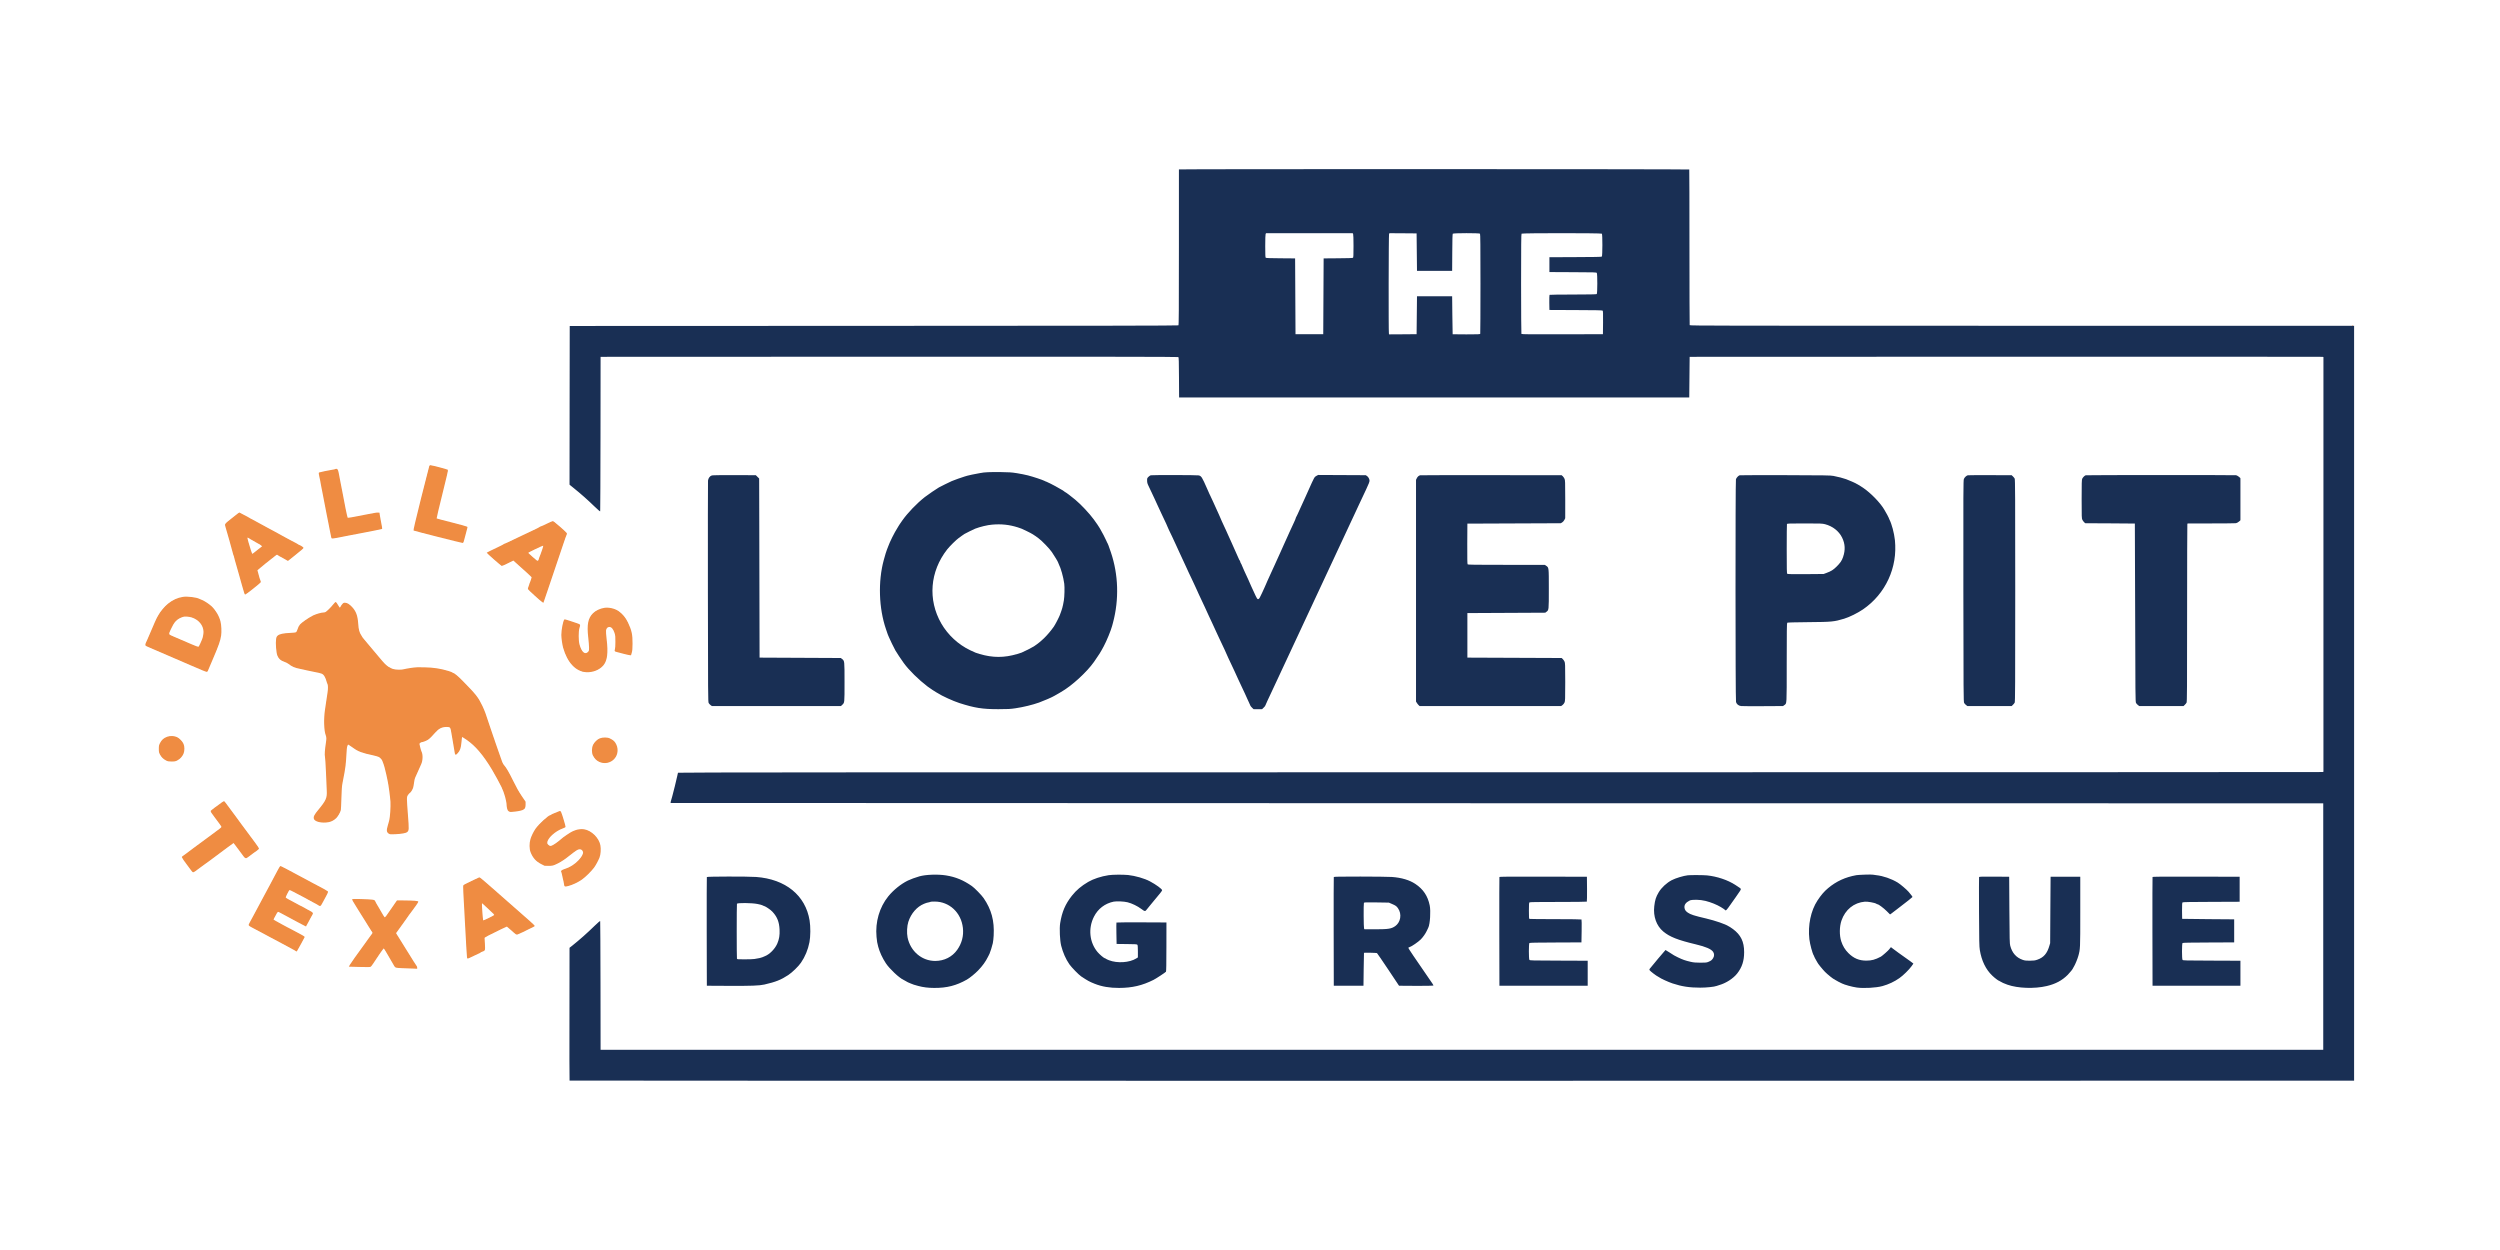 <?xml version="1.0" standalone="no"?>
<!DOCTYPE svg PUBLIC "-//W3C//DTD SVG 1.1//EN"
 "http://www.w3.org/Graphics/SVG/1.1/DTD/svg11.dtd">
<!-- Created with svg_stack (http://github.com/astraw/svg_stack) -->
<svg xmlns:sodipodi="http://sodipodi.sourceforge.net/DTD/sodipodi-0.dtd" xmlns="http://www.w3.org/2000/svg" version="1.1" width="3200.0" height="1600.0">
  <rect width="100%" height="100%" fill="#808080" stroke="none"/>
  <defs/>
  <g id="id0:id0" transform="matrix(1.25,0,0,1.25,0.0,0.0)"><g transform="translate(0,1280) scale(0.04,-0.04)" fill="#192f54" stroke="none">
<path d="M30173 27682 c-10 -7 -13 -422 -15 -2003 l-3 -1994 -7795 -5 -7795 -5 -3 -2042 c-2 -1763 0 -2043 12 -2055 8 -7 41 -34 73 -60 135 -111 270 -222 298 -248 17 -15 64 -59 105 -96 41 -38 130 -122 197 -188 83 -82 126 -117 133 -110 7 7 11 667 12 1989 l3 1980 7380 0 7380 0 5 -520 5 -520 6550 0 6550 0 5 520 5 520 8090 0 8090 0 5 -5290 c3 -2909 4 -5293 2 -5297 -2 -5 -9473 -8 -21046 -8 l-21044 0 -19 -17 c-12 -11 -24 -43 -32 -83 -20 -109 -50 -234 -121 -505 -10 -38 -26 -93 -35 -122 -9 -28 -15 -62 -13 -75 l3 -23 21150 -5 21150 -5 0 -3135 0 -3135 -22030 0 -22030 0 -3 1650 c-1 1080 -6 1653 -12 1659 -7 7 -54 -33 -143 -119 -176 -173 -285 -271 -447 -405 -74 -61 -156 -129 -182 -151 l-48 -40 0 -1708 0 -1709 23 -6 c12 -3 10298 -6 22858 -6 20815 0 22837 1 22843 16 8 20 8 19302 0 19331 l-6 23 -8502 2 -8501 3 -3 1996 -2 1997 -23 6 c-34 9 -13060 7 -13074 -2z m4455 -1976 l-3 -291 -380 -5 c-209 -3 -381 -7 -382 -8 -2 -1 -4 -437 -5 -969 l-3 -968 -335 0 -335 0 -3 960 c-1 649 -5 962 -13 970 -6 6 -143 12 -382 15 l-372 5 0 295 0 295 1095 5 c628 3 1100 1 1108 -4 9 -7 12 -74 10 -300z m1622 -181 l5 -480 470 0 470 0 5 480 5 480 335 0 335 0 0 -1270 0 -1270 -335 0 -335 0 -5 485 -5 485 -470 0 -470 0 -5 -485 -5 -485 -330 -5 c-181 -3 -333 -4 -337 -2 -10 4 -11 2536 -1 2545 4 4 155 6 337 5 l331 -3 5 -480z m4745 200 l0 -280 -675 -5 -675 -5 0 -210 0 -210 604 -2 c333 -2 608 -6 613 -11 5 -5 7 -123 6 -263 l-3 -254 -610 -5 -610 -5 0 -215 0 -215 685 -5 685 -5 0 -285 0 -285 -1025 0 -1025 0 -3 1260 c-1 693 0 1266 3 1273 3 10 212 12 1017 10 l1013 -3 0 -280z"/>
<path d="M25270 19930 c-101 -9 -269 -35 -357 -56 -165 -37 -199 -46 -218 -53 -11 -5 -56 -20 -100 -34 -135 -44 -217 -75 -228 -86 -6 -6 -16 -11 -23 -11 -24 0 -311 -146 -376 -191 -14 -11 -29 -19 -32 -19 -3 0 -26 -15 -51 -32 -26 -18 -54 -38 -63 -43 -57 -34 -204 -153 -310 -249 -195 -177 -387 -402 -525 -616 -28 -43 -147 -250 -147 -255 0 -2 -20 -46 -44 -97 -58 -123 -71 -155 -86 -203 -7 -22 -16 -44 -20 -50 -16 -23 -90 -284 -119 -425 -90 -430 -84 -938 17 -1355 27 -111 61 -236 71 -260 22 -53 51 -131 51 -139 0 -19 161 -350 209 -431 20 -33 42 -71 49 -85 7 -14 51 -79 99 -145 253 -353 607 -674 968 -877 294 -165 683 -306 965 -348 30 -5 105 -17 165 -26 138 -22 609 -25 755 -6 497 66 947 229 1319 477 57 39 111 75 120 80 169 109 577 517 686 686 6 9 41 63 80 120 82 123 118 187 189 334 70 146 153 356 176 445 5 19 22 89 39 155 115 445 118 984 10 1440 -27 117 -87 317 -109 370 -5 11 -24 58 -41 105 -18 47 -38 92 -45 100 -6 8 -15 26 -19 40 -8 25 -80 164 -116 224 -10 17 -26 45 -35 61 -100 180 -352 486 -539 657 -143 131 -332 277 -439 340 -31 18 -73 43 -94 55 -41 24 -304 155 -367 183 -235 103 -588 189 -904 220 -116 11 -433 11 -561 0z m451 -1381 c145 -14 328 -57 424 -98 311 -134 527 -290 706 -511 95 -117 191 -274 239 -390 17 -41 37 -88 44 -105 7 -16 19 -52 26 -80 6 -27 16 -59 20 -70 17 -39 42 -199 49 -309 16 -239 -22 -504 -102 -701 -34 -84 -141 -288 -176 -336 -22 -30 -55 -74 -73 -99 -73 -100 -204 -224 -363 -346 -33 -25 -95 -64 -102 -64 -4 0 -14 -6 -22 -13 -9 -7 -63 -35 -121 -61 -58 -26 -112 -51 -120 -55 -21 -11 -182 -57 -263 -76 -174 -40 -499 -40 -661 1 -90 23 -239 66 -256 75 -8 4 -62 29 -120 56 -173 79 -356 210 -490 349 -74 76 -230 279 -230 298 0 3 -14 28 -31 55 -16 28 -46 87 -65 133 -19 46 -39 90 -43 98 -12 23 -57 184 -77 280 -29 131 -26 456 4 605 59 295 169 523 369 773 68 85 212 222 273 260 14 9 39 28 56 42 46 38 117 78 241 137 279 133 563 183 864 152z"/>
<path d="M18232 19850 c-54 -13 -109 -74 -122 -134 -7 -35 -9 -929 -8 -2866 3 -2366 5 -2819 17 -2840 20 -37 52 -70 86 -88 27 -16 163 -17 1625 -20 877 -2 1618 0 1647 3 63 8 113 43 142 101 l21 41 0 490 0 490 -21 47 c-13 31 -34 56 -61 74 l-42 27 -1025 5 -1026 5 -5 2280 c-4 1708 -8 2285 -17 2300 -21 37 -68 73 -108 84 -47 13 -1050 14 -1103 1z"/>
<path d="M29462 19850 c-46 -11 -100 -66 -113 -114 -13 -50 0 -107 46 -196 19 -36 37 -77 41 -92 3 -15 12 -32 20 -39 8 -6 14 -16 14 -21 0 -6 15 -43 34 -82 18 -39 57 -123 86 -186 28 -63 56 -122 61 -130 5 -8 12 -22 15 -30 41 -97 60 -138 71 -151 7 -8 13 -22 13 -30 0 -8 6 -23 14 -34 7 -11 26 -48 40 -83 15 -34 49 -111 77 -170 73 -155 97 -206 189 -407 45 -99 90 -195 101 -213 10 -18 19 -38 19 -43 0 -6 25 -61 56 -122 31 -62 62 -128 69 -147 7 -19 38 -89 70 -155 31 -66 66 -140 77 -165 10 -25 24 -52 29 -60 5 -8 12 -22 15 -30 3 -8 16 -37 29 -65 13 -27 48 -104 78 -170 87 -191 135 -294 176 -380 21 -44 60 -129 87 -190 26 -60 53 -117 60 -125 6 -8 15 -26 19 -38 4 -13 33 -79 66 -147 32 -68 59 -126 59 -129 0 -2 27 -62 61 -133 33 -70 70 -148 81 -173 11 -25 24 -52 29 -60 5 -8 12 -22 15 -30 3 -8 16 -37 29 -65 13 -27 51 -111 85 -185 34 -74 67 -144 74 -155 7 -11 17 -35 20 -52 4 -17 14 -37 22 -44 8 -6 14 -16 14 -21 0 -6 15 -43 34 -82 87 -184 136 -293 136 -303 0 -6 6 -16 14 -22 8 -7 17 -22 20 -35 3 -13 37 -89 76 -170 38 -81 70 -149 70 -151 0 -4 83 -182 131 -281 49 -99 90 -124 208 -124 92 0 135 14 169 56 16 19 70 125 122 237 51 111 118 254 148 317 30 63 97 207 149 320 52 113 115 248 140 300 25 52 88 187 140 300 52 113 115 248 140 300 25 52 88 187 140 300 52 113 115 248 140 300 25 52 88 187 140 300 52 113 115 248 140 300 25 52 88 187 140 300 52 113 115 248 140 300 25 52 88 187 140 300 52 113 115 248 140 300 25 52 88 187 140 300 52 113 115 248 140 300 25 52 88 187 140 300 52 113 115 248 140 300 110 230 174 375 185 415 10 37 9 49 -7 85 -28 62 -74 97 -137 105 -29 3 -312 5 -629 3 l-575 -3 -43 -28 c-23 -15 -46 -38 -51 -50 -6 -12 -14 -29 -19 -37 -12 -19 -131 -280 -131 -287 0 -3 -18 -42 -39 -86 -21 -45 -65 -140 -96 -212 -57 -128 -86 -193 -150 -330 -18 -38 -56 -124 -85 -190 -29 -66 -72 -160 -95 -210 -23 -49 -56 -124 -74 -165 -18 -41 -47 -106 -66 -145 -18 -38 -59 -128 -90 -200 -32 -71 -80 -176 -106 -231 -27 -56 -49 -108 -49 -116 0 -8 -4 -18 -9 -23 -5 -6 -28 -52 -50 -102 -37 -85 -62 -139 -126 -278 -13 -27 -64 -142 -115 -255 -50 -113 -97 -211 -105 -219 -21 -21 -35 -5 -82 98 -24 53 -55 119 -68 146 -12 28 -37 84 -55 125 -31 71 -60 134 -125 275 -15 33 -45 101 -67 150 -22 50 -43 95 -48 100 -4 6 -11 24 -14 42 -4 17 -14 37 -22 44 -8 6 -14 16 -14 21 0 5 -13 37 -28 71 -16 34 -55 121 -87 192 -31 72 -72 162 -90 200 -18 39 -48 104 -65 145 -29 66 -55 123 -145 315 -12 28 -35 79 -49 115 -15 36 -31 72 -37 80 -5 8 -12 22 -15 30 -8 19 -47 106 -135 301 -21 48 -39 91 -39 97 0 5 -6 15 -14 21 -8 7 -17 27 -20 45 -4 19 -13 39 -21 46 -8 7 -15 17 -15 22 0 5 -8 28 -19 51 -10 23 -34 78 -54 122 -107 242 -139 288 -213 306 -48 11 -1176 10 -1222 -1z"/>
<path d="M36347 19846 c-50 -18 -76 -42 -98 -91 l-19 -40 0 -2834 0 -2833 25 -47 c14 -25 42 -57 62 -71 l37 -25 1800 0 c1682 0 1803 1 1832 17 43 23 81 71 94 116 14 51 14 954 -1 1005 -11 39 -57 99 -93 120 -16 9 -305 13 -1211 17 l-1190 5 0 550 0 550 990 5 c545 3 991 6 992 8 1 1 18 16 38 33 66 58 65 48 65 596 0 435 -2 498 -16 526 -19 38 -51 74 -79 90 -15 9 -285 13 -1005 17 l-985 5 0 505 0 505 1185 5 c1095 5 1187 6 1216 22 43 23 81 71 94 116 14 51 14 954 -1 1006 -15 54 -74 115 -124 126 -24 6 -760 9 -1805 9 -1463 0 -1772 -2 -1803 -13z"/>
<path d="M44535 19850 c-47 -14 -101 -74 -114 -124 -8 -33 -11 -814 -11 -2849 0 -3095 -5 -2855 62 -2924 50 -52 80 -54 649 -51 l514 3 37 23 c21 13 48 38 60 55 l23 32 5 1015 5 1015 515 6 c611 7 689 15 945 98 112 37 143 50 271 117 218 113 388 244 552 425 89 99 139 167 215 294 50 82 147 276 147 293 0 3 9 29 19 57 35 93 51 149 77 280 24 116 27 153 27 345 1 127 -4 239 -11 275 -33 169 -43 209 -66 281 -45 143 -59 179 -73 195 -7 8 -13 21 -13 28 0 38 -146 275 -247 401 -118 147 -357 359 -479 426 -16 9 -47 27 -69 40 -58 35 -213 109 -260 124 -22 7 -44 16 -50 20 -5 4 -23 10 -40 14 -16 4 -59 15 -95 25 -81 24 -145 38 -235 52 -88 14 -2315 22 -2360 9z m2190 -1289 c319 -83 518 -366 474 -677 -6 -43 -17 -97 -26 -119 -8 -22 -17 -50 -20 -62 -3 -12 -11 -28 -19 -34 -8 -6 -14 -16 -14 -21 0 -15 -75 -110 -116 -149 -80 -73 -151 -116 -250 -150 l-69 -24 -460 0 -460 0 -3 615 c-1 338 0 621 3 628 3 9 102 12 447 12 396 0 450 -2 513 -19z"/>
<path d="M50376 19850 c-48 -15 -94 -53 -113 -95 l-18 -39 0 -2836 0 -2836 18 -40 c12 -26 34 -50 65 -69 l47 -30 557 0 557 0 28 21 c15 11 43 40 61 63 l32 43 0 2844 c0 2433 -2 2849 -14 2872 -22 42 -79 91 -117 102 -42 12 -1062 12 -1103 0z"/>
<path d="M53396 19850 c-41 -13 -104 -78 -116 -120 -6 -21 -10 -231 -10 -513 0 -409 2 -483 16 -515 16 -39 56 -86 89 -105 14 -9 195 -13 640 -17 l620 -5 5 -2270 5 -2270 18 -36 c11 -19 40 -48 65 -65 l47 -29 557 0 557 0 27 21 c15 11 42 37 58 58 l31 38 5 2279 5 2280 592 -1 c389 0 608 3 640 10 58 13 109 59 123 110 6 21 10 235 10 528 0 535 0 531 -56 584 -16 14 -47 31 -69 37 -49 13 -3814 14 -3859 1z"/>
<path d="M23689 9614 c-170 -26 -390 -100 -504 -169 -22 -13 -50 -28 -62 -34 -23 -11 -109 -70 -158 -109 -106 -85 -267 -262 -330 -363 -34 -54 -110 -211 -132 -272 -73 -202 -104 -436 -84 -639 12 -123 27 -216 41 -253 4 -11 17 -54 30 -95 30 -96 122 -277 193 -377 113 -161 348 -361 520 -445 34 -17 70 -34 80 -39 54 -28 142 -58 267 -90 161 -41 457 -52 635 -24 336 53 611 190 846 419 172 169 288 356 362 586 55 170 62 222 61 465 0 207 -2 226 -28 330 -73 286 -201 513 -398 701 -119 114 -207 179 -318 235 -14 7 -32 18 -40 25 -8 6 -28 16 -45 22 -16 6 -66 24 -110 41 -183 70 -366 101 -590 100 -82 -1 -189 -7 -236 -15z m404 -730 c123 -28 252 -100 338 -191 213 -221 269 -603 130 -883 -99 -198 -243 -319 -444 -371 -97 -25 -257 -25 -352 0 -242 64 -418 241 -501 506 -16 49 -19 90 -18 225 0 151 2 171 26 235 81 222 211 371 389 443 127 52 299 66 432 36z"/>
<path d="M28390 9616 c-47 -7 -116 -20 -155 -30 -84 -20 -314 -104 -335 -122 -8 -7 -26 -18 -40 -24 -35 -15 -57 -29 -170 -107 -111 -76 -245 -215 -334 -348 -52 -76 -150 -271 -162 -320 -4 -16 -10 -35 -15 -40 -10 -13 -48 -187 -61 -280 -5 -38 -7 -146 -5 -240 7 -236 45 -407 132 -590 19 -41 35 -77 35 -79 0 -3 28 -47 62 -97 109 -162 296 -341 443 -425 279 -160 529 -225 860 -225 419 0 761 106 1100 339 44 30 92 67 108 80 l27 26 0 632 0 632 -22 6 c-35 9 -1271 7 -1286 -2 -9 -7 -12 -73 -10 -298 l3 -289 263 -2 c144 -1 267 -5 272 -8 6 -4 10 -70 10 -161 0 -138 -2 -155 -17 -161 -10 -3 -25 -11 -33 -18 -8 -6 -42 -21 -75 -32 -221 -76 -485 -59 -686 45 -107 55 -228 185 -289 311 -55 113 -75 209 -75 366 0 145 8 188 57 315 40 101 117 207 198 274 81 66 154 107 245 137 61 21 89 24 210 23 191 0 298 -28 457 -116 73 -41 178 -117 178 -128 0 -4 7 -11 15 -14 10 -4 26 6 44 27 37 41 165 196 264 317 42 52 97 119 122 148 70 83 69 83 -94 199 -191 135 -409 225 -656 269 -111 20 -476 26 -585 10z"/>
<path d="M47535 9615 c-44 -7 -99 -18 -122 -24 -24 -6 -60 -15 -80 -21 -106 -27 -345 -138 -403 -187 -15 -12 -31 -23 -35 -23 -4 0 -47 -34 -96 -76 -80 -67 -213 -212 -243 -262 -6 -11 -24 -39 -40 -62 -49 -74 -113 -211 -150 -323 -122 -365 -96 -794 71 -1145 20 -42 44 -88 53 -102 9 -14 34 -52 56 -85 35 -54 75 -103 153 -190 14 -16 44 -43 64 -60 103 -82 126 -99 181 -136 145 -99 391 -189 595 -220 115 -16 364 -14 486 6 358 58 628 207 857 472 95 111 122 149 113 164 -6 9 -102 83 -136 104 -27 17 -90 62 -169 120 -41 30 -100 72 -130 92 -30 20 -73 52 -96 70 -23 18 -47 33 -53 33 -7 0 -48 -38 -91 -83 -127 -134 -254 -210 -397 -238 -129 -25 -315 -8 -398 35 -16 9 -33 16 -37 16 -17 0 -107 69 -159 120 -86 85 -137 174 -181 313 -20 62 -23 94 -23 237 0 146 3 174 23 240 112 356 408 549 747 485 49 -9 108 -25 132 -36 23 -10 44 -19 47 -19 21 0 168 -115 230 -181 42 -43 78 -79 81 -79 5 0 174 128 330 250 59 47 142 111 184 143 42 32 77 61 79 65 4 13 -52 92 -113 159 -77 86 -264 236 -328 263 -12 6 -29 14 -37 20 -68 43 -266 110 -400 135 -125 23 -452 29 -565 10z"/>
<path d="M43220 9614 c-170 -21 -372 -93 -506 -179 -92 -59 -211 -174 -245 -235 -11 -19 -28 -48 -39 -65 -91 -138 -130 -424 -86 -618 20 -90 45 -150 94 -227 45 -72 72 -100 160 -171 152 -121 395 -214 802 -309 103 -24 115 -27 235 -66 163 -52 225 -106 225 -196 0 -63 -45 -122 -115 -151 -44 -18 -71 -21 -215 -21 -206 -1 -267 11 -526 108 -44 16 -217 117 -296 173 -76 53 -75 53 -195 -93 -153 -187 -232 -282 -270 -324 -24 -26 -43 -54 -43 -62 0 -22 32 -50 190 -165 14 -10 52 -33 85 -51 351 -190 638 -263 1035 -265 219 0 347 16 500 66 106 35 232 93 282 131 121 92 149 117 193 173 94 119 146 238 170 386 78 482 -137 790 -675 967 -98 32 -196 59 -325 90 -49 12 -128 31 -175 42 -160 38 -276 90 -313 140 -11 15 -21 47 -23 75 -6 68 18 109 86 147 l55 31 135 0 c106 0 156 -5 230 -23 168 -41 320 -106 450 -194 l85 -57 23 23 c13 12 42 50 65 83 122 176 283 401 305 425 l26 28 -24 25 c-52 56 -293 195 -415 241 -88 33 -194 65 -270 80 -44 9 -100 20 -125 25 -48 10 -491 20 -550 13z"/>
<path d="M18080 9561 c-16 -32 -14 -2782 3 -2805 12 -17 49 -17 667 -13 682 5 686 5 895 51 73 17 186 50 220 66 11 5 48 20 81 34 51 21 140 67 200 104 126 77 298 241 380 363 161 236 238 500 238 809 -2 437 -145 770 -447 1037 -45 40 -86 73 -91 73 -4 0 -22 12 -39 26 -43 36 -256 137 -367 174 -129 43 -318 78 -480 90 -74 5 -386 10 -692 10 l-557 0 -11 -19z m1309 -720 c54 -11 107 -24 117 -30 11 -5 44 -21 74 -34 74 -32 170 -106 220 -169 53 -67 103 -175 124 -265 21 -92 21 -261 0 -361 -14 -67 -25 -100 -58 -172 -46 -100 -170 -217 -284 -267 -32 -13 -64 -28 -72 -32 -9 -5 -56 -17 -105 -27 -72 -15 -134 -19 -305 -19 l-215 0 -3 685 c-1 377 0 691 3 698 8 21 382 16 504 -7z"/>
<path d="M34132 9572 c-10 -7 -12 -297 -10 -1418 l3 -1409 391 -3 c319 -2 393 0 403 11 7 10 12 139 13 423 l3 409 156 3 156 2 274 -411 c151 -227 280 -418 287 -426 11 -10 100 -13 458 -13 391 0 445 2 451 15 3 10 -21 55 -63 117 -193 282 -239 350 -358 524 -72 104 -149 217 -173 252 -24 35 -43 67 -43 71 0 7 120 84 188 120 33 18 212 200 212 216 0 6 9 20 20 30 11 10 20 22 20 27 0 5 16 43 36 85 54 114 78 238 78 413 -1 155 -14 239 -58 363 -69 194 -231 369 -436 472 -89 45 -271 97 -405 116 -96 14 -1583 24 -1603 11z m1478 -721 c91 -36 121 -54 150 -91 48 -61 62 -100 67 -184 6 -101 -18 -174 -78 -236 -91 -94 -187 -112 -549 -108 l-265 3 -3 310 c-1 170 0 316 3 323 4 12 59 13 313 10 288 -4 310 -6 362 -27z"/>
<path d="M38372 9572 c-10 -7 -12 -297 -10 -1418 l3 -1409 1147 -3 1148 -2 5 22 c3 13 4 167 3 343 l-3 320 -750 5 -750 5 0 205 0 205 670 5 670 5 3 313 c1 171 1 313 0 314 -2 1 -304 5 -673 8 l-670 5 0 195 0 195 730 2 c678 2 731 4 742 20 18 24 19 643 1 661 -9 9 -274 12 -1132 12 -617 0 -1127 -4 -1134 -8z"/>
<path d="M50652 9571 c-11 -6 -12 -175 -9 -897 4 -942 5 -976 53 -1144 66 -229 151 -378 295 -516 137 -131 281 -209 504 -273 150 -43 468 -63 667 -42 340 36 593 144 784 335 63 63 89 98 169 226 21 33 77 169 104 253 7 21 22 86 34 145 l21 107 3 899 c3 727 1 901 -9 908 -7 4 -185 8 -395 8 -295 0 -384 -3 -390 -12 -4 -7 -11 -395 -14 -863 -6 -936 -4 -904 -69 -1043 -34 -71 -109 -151 -172 -183 -107 -54 -286 -74 -403 -44 -192 50 -302 168 -346 375 -17 78 -19 149 -19 916 0 632 -3 833 -12 842 -14 14 -774 17 -796 3z"/>
<path d="M55092 9572 c-10 -7 -12 -297 -10 -1418 l3 -1409 1134 -3 c830 -1 1137 1 1147 9 11 9 14 76 14 340 0 181 -1 330 -2 331 -2 2 -338 5 -748 8 l-745 5 0 205 0 205 665 5 c366 3 666 6 668 8 1 1 2 139 2 306 0 233 -3 307 -12 313 -7 4 -308 10 -668 13 l-655 5 0 195 0 195 735 5 735 5 3 334 c2 261 -1 336 -10 343 -17 10 -2239 10 -2256 0z"/>
</g>
</g>
  <g id="id1:id1" transform="matrix(1.25,0,0,1.25,0.0,0.0)"><g transform="translate(0,1280) scale(0.04,-0.04)" fill="#ffffff" stroke="none">
<path d="M0 16000 l0 -16000 32000 0 32000 0 0 16000 0 16000 -32000 0 -32000 0 0 -16000z m43245 11661 c3 -5 5 -900 5 -1989 0 -1089 3 -1987 6 -1996 6 -15 731 -16 8508 -16 l8501 0 0 -9662 0 -9663 -22839 -3 c-12562 -1 -22842 1 -22845 5 -4 5 -5 771 -3 1704 l2 1696 68 53 c198 159 380 320 579 514 88 85 134 124 138 115 3 -8 6 -752 8 -1654 l2 -1640 22050 0 22050 0 0 3155 0 3155 -21145 2 c-11630 2 -21150 5 -21157 7 -12 5 -12 6 37 171 22 76 110 434 130 530 7 33 14 66 16 73 3 9 4220 12 21041 12 11571 0 21048 3 21061 6 l22 6 0 5309 0 5309 -22 5 c-13 3 -3663 4 -8113 3 l-8090 -3 -5 -520 -5 -520 -6530 0 -6530 0 -3 511 c-2 414 -5 514 -16 523 -9 8 -1977 10 -7402 9 l-7389 -3 -2 -1970 c-2 -1083 -5 -1976 -8 -1984 -3 -9 -55 35 -148 125 -162 158 -349 324 -520 461 l-117 95 2 2032 3 2031 7784 3 c5759 1 7788 5 7798 13 11 10 13 336 13 1998 0 1092 0 1989 0 1994 0 11 13058 9 13065 -2z m-32020 -7636 c208 -52 225 -58 225 -83 0 -15 -276 -1125 -295 -1188 -4 -13 -1 -27 8 -35 8 -8 182 -57 388 -108 206 -51 380 -98 387 -105 10 -10 10 -19 3 -37 -6 -13 -27 -91 -47 -174 -19 -82 -41 -156 -48 -163 -11 -11 -120 13 -622 138 -335 84 -613 156 -618 161 -8 7 385 1614 401 1642 3 4 12 5 21 3 10 -3 98 -26 197 -51z m-2574 -130 c9 -44 38 -190 64 -325 25 -135 57 -301 71 -370 13 -69 29 -147 34 -175 25 -135 53 -262 61 -282 9 -25 22 -27 84 -14 88 19 255 52 339 66 49 9 93 18 97 21 5 3 48 12 96 20 49 9 110 20 137 24 27 5 52 7 56 5 4 -2 13 -39 20 -82 7 -43 18 -103 25 -133 8 -30 17 -81 20 -112 l7 -58 -26 -10 c-14 -5 -83 -21 -153 -35 -71 -13 -173 -34 -228 -45 -55 -11 -149 -29 -210 -40 -60 -12 -139 -27 -175 -35 -36 -8 -92 -19 -125 -25 -33 -6 -120 -22 -194 -35 -142 -27 -161 -25 -161 19 0 19 -7 56 -55 281 -9 39 -19 95 -24 125 -8 51 -28 154 -51 260 -5 25 -25 131 -45 235 -19 105 -42 222 -50 260 -23 112 -53 264 -65 340 -7 39 -14 78 -16 87 -3 10 3 21 17 28 23 13 221 55 309 66 30 4 62 10 70 15 38 22 53 7 71 -76z m17384 -9 c88 -14 214 -39 280 -56 138 -36 374 -114 425 -141 19 -11 39 -19 45 -19 5 0 55 -23 109 -51 85 -42 138 -72 317 -175 10 -6 27 -18 37 -27 10 -10 21 -17 25 -17 10 0 164 -117 257 -195 149 -126 353 -343 467 -497 56 -75 153 -217 153 -224 0 -3 9 -18 19 -33 22 -31 145 -267 154 -296 4 -11 10 -27 15 -35 26 -44 44 -89 101 -260 193 -572 212 -1204 54 -1800 -8 -30 -18 -68 -23 -85 -31 -117 -140 -382 -214 -520 -89 -165 -113 -204 -247 -396 -182 -262 -575 -621 -846 -774 -15 -8 -46 -27 -68 -40 -22 -14 -53 -32 -70 -40 -16 -8 -37 -19 -45 -25 -39 -26 -261 -122 -380 -165 -166 -59 -398 -116 -600 -146 -134 -20 -193 -24 -440 -24 -410 0 -602 30 -997 156 -160 51 -458 187 -558 255 -20 13 -39 24 -42 24 -6 0 -170 109 -216 144 -228 173 -478 419 -610 601 -67 92 -184 269 -216 325 -33 58 -149 297 -156 320 -4 14 -11 30 -16 36 -5 6 -15 31 -23 55 -8 24 -28 82 -44 129 -185 536 -207 1228 -57 1775 34 127 67 233 79 260 8 17 22 53 31 80 41 118 162 361 238 478 20 32 37 60 37 62 0 3 12 22 28 43 15 22 42 61 61 88 136 194 372 439 576 599 76 59 298 211 361 247 39 22 278 140 329 162 51 23 266 99 325 116 25 7 56 16 70 21 31 10 202 46 255 54 22 4 60 11 85 16 91 20 252 27 510 24 223 -3 290 -7 425 -29z m-6643 -94 l43 -42 5 -2293 5 -2292 1040 -5 1040 -5 30 -23 c66 -52 65 -43 65 -594 0 -545 2 -524 -60 -583 l-31 -30 -1652 0 -1652 0 -33 23 c-18 13 -40 38 -50 55 -16 30 -17 197 -20 2837 -2 1543 0 2829 3 2858 8 62 48 116 99 131 18 6 265 9 578 8 l548 -2 42 -43z m11297 38 c68 -19 83 -44 213 -340 31 -69 58 -132 62 -140 3 -8 10 -22 15 -30 12 -20 81 -168 81 -174 0 -6 95 -215 146 -322 19 -39 34 -74 34 -78 0 -4 16 -41 36 -84 20 -42 44 -95 54 -117 10 -22 36 -79 59 -127 23 -47 41 -89 41 -92 0 -5 54 -124 100 -221 41 -88 129 -284 175 -393 12 -30 28 -59 34 -65 6 -6 11 -18 11 -27 0 -8 7 -25 15 -37 9 -12 22 -39 29 -60 13 -37 94 -215 162 -359 19 -39 34 -74 34 -78 0 -3 18 -45 41 -93 23 -49 49 -106 59 -128 90 -199 98 -210 127 -201 19 6 41 45 91 156 11 25 38 84 61 133 23 48 41 90 41 93 0 3 15 37 33 77 19 40 64 140 101 222 38 83 76 168 87 190 71 154 106 230 136 300 42 97 78 176 103 230 46 97 100 216 100 221 0 3 18 45 41 92 23 48 49 105 59 127 10 22 36 79 59 128 23 48 41 93 41 100 0 7 6 21 13 32 8 11 51 103 96 205 91 202 129 286 142 312 4 9 38 83 74 165 154 344 153 342 206 371 l43 23 611 -3 610 -3 33 -23 c34 -25 62 -78 62 -119 0 -28 -24 -88 -85 -218 -101 -212 -155 -326 -195 -415 -24 -52 -62 -135 -86 -185 -117 -247 -155 -328 -194 -415 -24 -52 -62 -135 -86 -185 -117 -247 -155 -328 -194 -415 -24 -52 -62 -135 -86 -185 -117 -247 -155 -328 -194 -415 -24 -52 -62 -135 -86 -185 -117 -247 -155 -328 -194 -415 -24 -52 -62 -135 -86 -185 -117 -247 -155 -328 -194 -415 -24 -52 -62 -135 -86 -185 -117 -247 -155 -328 -194 -415 -24 -52 -62 -135 -86 -185 -117 -247 -155 -328 -194 -415 -24 -52 -62 -135 -86 -185 -116 -246 -155 -328 -194 -415 -24 -52 -67 -145 -97 -207 -29 -62 -53 -116 -53 -121 0 -4 -18 -26 -40 -47 l-41 -40 -109 0 -109 0 -41 40 c-22 21 -40 44 -40 50 0 5 -18 46 -40 89 -22 43 -40 83 -40 87 0 4 -26 63 -59 131 -32 68 -71 150 -86 183 -15 33 -50 106 -76 162 -27 57 -49 105 -49 107 0 3 -25 58 -56 123 -31 65 -69 147 -86 183 -16 36 -47 101 -69 146 -21 44 -39 84 -39 87 0 4 -27 64 -60 135 -69 143 -98 206 -145 307 -18 39 -44 95 -58 125 -24 52 -61 133 -122 265 -15 33 -50 106 -76 162 -27 57 -49 105 -49 107 0 3 -25 58 -56 123 -31 65 -69 147 -86 183 -17 36 -48 102 -69 147 -22 44 -39 84 -39 87 0 3 -27 63 -61 133 -33 70 -71 151 -83 178 -13 28 -47 98 -75 157 -28 59 -51 109 -51 112 0 5 -47 106 -195 421 -13 28 -46 100 -73 160 -69 151 -146 316 -188 399 -19 37 -34 72 -34 77 0 7 -45 105 -145 314 -70 147 -125 265 -125 269 0 3 -25 58 -56 123 -31 65 -69 147 -86 183 -16 36 -48 103 -71 150 -34 70 -41 96 -41 147 -1 57 1 64 34 96 19 19 46 37 60 40 52 9 1196 7 1229 -3z m9317 -20 c14 -14 35 -43 45 -65 17 -37 19 -75 19 -525 l0 -486 -22 -44 c-14 -26 -37 -53 -58 -65 l-35 -20 -1195 -5 -1195 -5 -3 -514 c-1 -371 1 -518 9 -527 10 -12 177 -14 994 -14 l982 0 34 -23 c70 -47 69 -35 69 -592 0 -551 1 -542 -63 -589 l-28 -21 -997 -5 -997 -5 0 -570 0 -570 1207 -5 1206 -5 28 -25 c14 -14 35 -43 45 -65 17 -37 19 -75 19 -525 0 -452 -2 -488 -19 -526 -10 -23 -34 -52 -52 -65 l-34 -24 -1811 0 -1812 0 -22 20 c-13 11 -33 37 -46 57 l-24 38 0 2838 0 2838 20 41 c19 40 49 66 85 76 11 3 831 4 1822 3 l1801 -1 28 -25z m6929 7 c159 -33 233 -52 325 -84 72 -25 253 -105 271 -120 8 -7 20 -13 24 -13 5 0 68 -39 140 -87 194 -131 437 -380 540 -555 57 -96 115 -203 115 -211 0 -5 9 -26 19 -46 59 -112 122 -349 141 -531 72 -697 -238 -1372 -815 -1769 -138 -94 -347 -198 -485 -240 -260 -78 -313 -83 -915 -88 -344 -3 -534 -8 -542 -15 -10 -8 -13 -224 -13 -1020 0 -1111 4 -1042 -62 -1090 l-33 -23 -510 -3 c-280 -2 -534 0 -563 3 -65 8 -113 46 -130 103 -16 51 -17 5648 -2 5702 11 39 63 95 95 103 11 3 538 4 1170 3 1017 -3 1159 -5 1230 -19z m4595 -12 c18 -16 38 -42 46 -57 12 -23 14 -442 14 -2868 0 -2426 -2 -2845 -14 -2868 -8 -15 -28 -40 -46 -57 l-31 -30 -567 0 -567 0 -33 25 c-19 14 -41 39 -50 55 -16 28 -17 250 -20 2860 -2 2556 -1 2834 13 2872 16 41 63 86 100 96 11 3 268 4 572 3 l552 -1 31 -30z m5716 29 c16 -3 47 -21 69 -39 l40 -34 0 -541 0 -541 -40 -33 c-22 -19 -56 -37 -75 -40 -19 -3 -306 -6 -636 -6 l-602 0 -6 -22 c-3 -13 -6 -1039 -6 -2281 0 -1924 -2 -2262 -14 -2285 -8 -15 -28 -40 -46 -57 l-31 -30 -567 0 -567 0 -33 25 c-19 14 -41 39 -50 55 -16 28 -17 214 -22 2310 -3 1254 -6 2281 -8 2282 -1 1 -287 4 -636 5 l-634 3 -27 25 c-15 14 -36 42 -46 62 -18 35 -19 65 -19 529 0 422 2 496 15 524 19 38 62 81 90 88 29 7 3817 8 3851 1z m-51071 -999 c22 -13 51 -29 65 -35 14 -5 32 -14 40 -20 8 -5 35 -20 60 -33 25 -12 99 -52 165 -89 142 -78 231 -126 475 -257 52 -28 102 -56 110 -61 8 -5 47 -26 85 -46 39 -21 93 -50 120 -65 28 -16 76 -41 108 -57 31 -17 63 -34 70 -39 6 -6 55 -33 107 -60 121 -63 170 -93 170 -102 0 -4 -85 -76 -188 -159 l-189 -151 -39 20 c-21 11 -57 31 -79 44 -22 13 -51 30 -65 37 -14 7 -36 20 -49 30 -51 38 -56 36 -276 -142 -51 -41 -139 -111 -195 -155 -112 -88 -108 -78 -76 -180 8 -27 24 -79 34 -115 11 -36 23 -73 27 -83 8 -19 5 -22 -147 -144 -186 -150 -219 -174 -228 -168 -5 3 -15 25 -21 48 -6 23 -19 69 -29 102 -43 150 -63 221 -105 375 -56 199 -70 248 -91 320 -9 30 -20 70 -25 88 -28 100 -26 94 -79 287 -8 28 -49 175 -101 355 -12 41 -30 102 -39 135 -10 32 -16 63 -14 67 6 9 288 236 323 260 32 22 28 22 76 -7z m8024 -219 c14 -14 71 -64 126 -111 138 -119 177 -162 165 -183 -5 -9 -44 -118 -85 -242 -314 -937 -494 -1463 -504 -1473 -13 -13 -27 -3 -122 85 -46 42 -121 109 -166 148 -46 40 -83 77 -83 83 0 15 51 160 60 172 4 6 11 26 15 45 4 19 14 44 22 56 17 27 9 38 -129 157 -53 46 -155 136 -226 200 l-130 117 -138 -70 c-77 -38 -146 -70 -154 -70 -17 0 -355 297 -355 312 0 10 92 58 320 167 72 35 184 89 251 122 66 32 123 59 127 59 3 0 100 45 214 101 527 255 696 336 713 342 31 11 54 6 79 -17z m-9184 -1936 c44 -12 84 -25 90 -29 5 -4 31 -15 57 -25 55 -20 197 -112 246 -159 261 -248 315 -646 142 -1057 -17 -41 -36 -88 -42 -105 -6 -16 -14 -34 -18 -40 -5 -5 -31 -66 -60 -135 -29 -69 -63 -149 -77 -179 -14 -30 -31 -71 -38 -90 -6 -20 -19 -37 -27 -39 -14 -3 -141 50 -593 244 -82 36 -163 71 -180 79 -16 8 -79 35 -140 60 -60 25 -123 52 -140 60 -16 8 -79 35 -140 60 -60 26 -123 53 -140 60 -48 22 -137 61 -172 74 -48 19 -56 33 -39 67 16 31 28 59 101 229 26 61 50 117 55 125 4 9 31 72 60 140 88 206 131 280 241 411 119 140 310 246 494 273 65 10 242 -4 320 -24z m3630 -188 c23 -42 47 -72 56 -72 8 0 23 17 32 38 9 20 27 50 41 67 81 101 285 -74 351 -300 9 -33 21 -117 25 -187 9 -133 31 -224 71 -293 25 -44 78 -112 229 -290 56 -66 145 -174 198 -240 151 -187 256 -287 345 -329 91 -44 197 -62 277 -48 93 17 232 41 296 52 156 26 531 6 744 -41 294 -63 339 -92 652 -422 319 -336 363 -415 556 -1007 28 -85 72 -213 97 -285 25 -71 74 -215 110 -320 105 -313 122 -354 163 -408 84 -110 118 -170 230 -396 79 -160 147 -281 216 -385 l101 -151 0 -76 c0 -50 -5 -82 -14 -93 -20 -24 -131 -53 -254 -66 -94 -11 -110 -10 -132 4 -25 16 -45 69 -45 118 0 78 -40 257 -82 368 -19 50 -106 234 -128 270 -5 8 -35 62 -66 120 -195 358 -343 569 -529 756 -111 112 -175 164 -314 257 -60 40 -67 30 -75 -103 -3 -61 -11 -133 -17 -160 -12 -56 -83 -174 -102 -167 -6 2 -15 26 -20 53 -4 27 -14 83 -23 124 -14 73 -29 160 -59 350 -26 160 -41 180 -141 180 -112 0 -223 -53 -292 -139 -116 -144 -196 -210 -289 -236 -93 -27 -128 -47 -131 -75 -2 -25 33 -162 62 -235 17 -46 20 -150 5 -214 -5 -24 -35 -98 -65 -165 -56 -121 -74 -162 -112 -247 -11 -25 -23 -72 -27 -105 -3 -32 -13 -92 -21 -132 -14 -66 -21 -79 -73 -135 -98 -106 -103 -124 -90 -277 29 -344 48 -669 41 -694 -14 -51 -46 -66 -178 -81 -164 -20 -278 -19 -309 1 -46 30 -43 79 13 271 54 181 63 460 26 733 -8 58 -19 137 -24 175 -5 39 -16 99 -24 135 -8 36 -24 115 -36 175 -13 61 -31 136 -41 168 -10 32 -21 74 -25 93 -3 19 -10 37 -15 40 -5 2 -13 22 -19 42 -14 52 -71 116 -122 137 -23 9 -84 25 -136 36 -278 58 -383 97 -487 178 -27 22 -74 54 -104 71 -44 26 -56 29 -66 18 -24 -26 -45 -133 -45 -231 0 -181 -31 -415 -101 -767 -14 -71 -22 -170 -28 -385 -5 -159 -13 -303 -19 -320 -36 -114 -115 -208 -211 -253 -51 -24 -67 -26 -186 -26 -134 -1 -169 6 -227 46 -22 15 -28 27 -28 54 0 49 21 85 109 189 42 50 98 119 123 155 105 149 111 180 98 469 -5 124 -14 332 -20 462 -5 129 -14 255 -21 280 -13 50 -3 212 25 379 14 88 12 118 -18 232 -38 142 -40 399 -5 618 6 36 19 126 29 200 10 74 26 178 35 230 20 115 15 160 -29 282 -47 130 -62 161 -83 179 -31 26 -94 48 -183 64 -100 17 -238 47 -489 105 -96 23 -165 56 -232 113 -22 19 -63 39 -102 50 -135 39 -180 111 -198 315 -6 70 -9 165 -5 212 l5 84 38 32 c47 39 115 54 306 63 79 4 148 11 155 15 15 9 37 58 53 116 20 69 77 130 204 214 63 42 118 76 123 76 4 0 13 5 19 11 31 31 170 72 318 95 32 5 54 21 123 87 46 45 100 103 120 130 20 26 41 46 47 44 5 -2 28 -36 50 -75z m7058 -91 c149 -48 273 -164 353 -333 49 -100 91 -224 108 -318 22 -114 21 -322 -3 -425 l-18 -80 -34 3 c-19 1 -106 22 -194 46 -138 38 -160 46 -157 62 27 180 28 273 7 380 -42 202 -142 289 -230 201 -46 -46 -51 -85 -30 -246 23 -180 31 -433 15 -514 -28 -146 -111 -256 -235 -312 -93 -43 -129 -50 -260 -50 l-110 0 -85 42 c-182 88 -309 268 -394 554 -21 73 -46 247 -46 329 0 134 42 368 69 385 8 4 56 -11 291 -90 35 -12 69 -29 74 -38 7 -10 4 -35 -8 -78 -36 -129 -32 -318 9 -444 57 -175 129 -242 215 -198 62 32 73 117 44 343 -21 163 -23 375 -5 460 42 190 171 302 391 340 60 10 170 1 233 -19z m-11199 -3278 c68 -25 144 -95 173 -161 33 -75 33 -190 -1 -264 -25 -56 -76 -110 -141 -149 -35 -21 -52 -24 -140 -24 -85 0 -106 3 -142 23 -63 33 -106 74 -139 134 -27 49 -29 61 -28 148 0 83 4 102 27 146 69 134 243 199 391 147z m11101 -41 c116 -47 185 -154 185 -286 0 -129 -55 -223 -164 -278 -54 -28 -70 -32 -146 -31 -72 0 -93 4 -137 26 -64 33 -117 86 -145 146 -31 66 -31 207 0 272 25 54 97 124 150 146 78 33 185 35 257 5z m-9823 -1669 c23 -32 108 -146 188 -253 80 -107 147 -199 149 -205 2 -5 29 -42 60 -82 31 -40 108 -142 171 -228 63 -86 148 -200 187 -253 40 -53 73 -102 73 -109 0 -7 -20 -27 -45 -45 -45 -32 -185 -137 -236 -177 -39 -30 -41 -28 -219 214 -100 135 -125 165 -134 165 -6 0 -24 -13 -41 -28 -16 -16 -122 -96 -235 -179 -359 -263 -423 -310 -500 -368 -184 -139 -236 -175 -251 -175 -9 0 -29 19 -45 43 -16 23 -54 74 -84 114 -82 107 -135 182 -138 197 -4 17 65 74 273 226 86 63 230 169 319 235 89 66 219 162 289 214 70 51 127 100 127 108 0 8 -26 49 -57 91 -31 42 -77 105 -102 140 -25 35 -63 85 -84 113 -43 54 -42 70 0 96 15 10 73 52 128 93 109 82 146 108 157 109 4 1 26 -25 50 -56z m8572 -221 c14 -26 37 -100 87 -276 11 -38 18 -74 16 -80 -3 -7 -29 -19 -58 -29 -30 -9 -72 -28 -94 -41 -22 -14 -55 -32 -73 -42 -53 -27 -179 -151 -212 -208 -42 -75 -40 -109 11 -158 36 -34 45 -38 73 -32 47 10 100 44 216 139 335 272 518 339 722 262 112 -42 238 -169 287 -287 28 -69 38 -209 22 -305 -16 -89 -93 -253 -164 -347 -68 -90 -210 -229 -297 -290 -118 -84 -297 -163 -384 -170 l-40 -3 -17 80 c-9 44 -24 118 -34 165 -9 47 -21 94 -27 104 -13 24 14 46 80 66 53 15 165 72 233 118 72 49 193 182 222 245 32 67 32 68 8 116 -24 45 -66 66 -115 57 -34 -7 -182 -108 -286 -196 -49 -41 -95 -74 -180 -130 -46 -30 -105 -57 -174 -80 -161 -53 -338 -1 -468 137 -48 52 -86 118 -115 200 -24 71 -22 228 6 316 59 193 213 396 407 539 73 53 213 123 267 133 20 4 40 11 43 16 10 16 23 9 38 -19z m-7025 -1454 c75 -40 163 -87 196 -105 33 -18 89 -48 125 -67 36 -19 99 -53 140 -75 41 -22 107 -57 145 -77 39 -20 104 -55 147 -78 42 -22 122 -65 177 -95 56 -30 106 -60 112 -67 7 -9 2 -30 -20 -74 -44 -88 -142 -259 -152 -266 -10 -6 -59 17 -234 113 -71 38 -168 90 -215 115 -179 95 -236 126 -270 147 -73 44 -76 43 -115 -35 -16 -33 -39 -76 -52 -96 -39 -64 -51 -53 187 -182 47 -25 117 -62 155 -82 39 -20 106 -56 150 -80 44 -23 106 -57 138 -74 31 -16 57 -34 57 -38 0 -4 -6 -16 -14 -27 -14 -21 -86 -154 -117 -215 -9 -19 -26 -43 -36 -53 l-20 -17 -74 40 c-41 22 -105 56 -144 76 -38 21 -104 55 -146 78 -41 23 -106 58 -145 79 -38 20 -76 41 -84 46 -8 6 -36 20 -62 32 -52 24 -71 19 -84 -24 -4 -12 -24 -52 -45 -89 -22 -36 -39 -75 -39 -85 0 -19 53 -55 151 -105 48 -24 173 -92 199 -107 8 -5 44 -24 80 -42 36 -18 88 -45 115 -60 28 -15 86 -46 130 -69 121 -63 120 -62 86 -124 -16 -28 -52 -96 -80 -151 -29 -55 -60 -108 -70 -118 l-17 -18 -80 42 c-43 24 -108 58 -143 76 -36 19 -70 37 -75 42 -6 4 -67 37 -136 73 -69 36 -154 81 -190 101 -36 19 -155 83 -265 141 -110 59 -207 111 -215 116 -8 6 -26 15 -40 22 -53 25 -59 36 -43 71 8 18 19 39 24 47 5 8 16 29 24 46 8 18 30 58 48 90 19 33 59 106 89 164 92 174 139 262 176 330 48 87 161 300 174 325 5 11 29 56 53 100 24 44 59 109 77 145 18 36 40 76 49 90 9 14 28 46 43 73 15 26 29 47 33 47 3 0 67 -32 142 -72z m40701 -142 c179 -19 388 -91 550 -189 68 -41 226 -175 281 -238 54 -63 99 -122 99 -132 0 -5 -204 -168 -246 -197 -12 -8 -79 -60 -149 -115 -70 -55 -139 -108 -153 -117 l-27 -18 -85 85 c-81 80 -208 175 -234 175 -6 0 -21 6 -32 14 -36 25 -222 59 -294 53 -280 -24 -502 -204 -598 -483 -54 -157 -56 -380 -6 -532 40 -122 97 -215 184 -302 135 -134 276 -193 460 -192 136 1 223 24 371 102 32 17 193 159 211 186 4 6 16 22 27 35 l19 24 24 -21 c19 -18 297 -219 463 -335 22 -16 51 -37 64 -48 l24 -19 -47 -67 c-67 -92 -208 -231 -310 -304 -129 -91 -277 -161 -436 -205 -161 -44 -480 -62 -655 -37 -126 18 -316 71 -385 106 -14 7 -54 28 -90 45 -36 18 -72 39 -81 46 -8 8 -19 14 -23 14 -16 0 -175 127 -236 190 -57 57 -190 221 -190 233 0 3 -17 34 -39 68 -21 35 -42 75 -46 89 -4 14 -11 30 -15 35 -29 37 -96 287 -110 410 -41 358 37 733 206 990 95 144 170 232 274 319 211 176 441 282 725 332 56 10 396 21 420 13 11 -3 49 -9 85 -13z m-23815 -6 c247 -39 444 -120 665 -273 67 -46 249 -233 300 -307 201 -293 279 -581 258 -960 -4 -69 -13 -157 -22 -196 -15 -71 -68 -239 -85 -272 -5 -9 -23 -44 -39 -77 -62 -125 -138 -230 -252 -349 -74 -77 -218 -195 -288 -234 -273 -154 -513 -215 -837 -213 -150 0 -284 17 -405 50 -111 29 -132 37 -197 64 -32 14 -65 28 -73 31 -8 3 -33 17 -55 31 -22 13 -49 29 -61 34 -106 47 -355 282 -446 421 -91 139 -158 284 -196 425 -27 101 -31 128 -43 252 -35 380 74 756 302 1038 130 160 323 316 499 402 68 33 193 79 294 108 166 47 472 58 681 25z m4663 10 c185 -20 423 -88 562 -163 156 -83 310 -196 310 -227 0 -17 -45 -74 -264 -335 -50 -60 -105 -127 -121 -148 -48 -65 -54 -65 -147 4 -100 74 -236 141 -350 170 -86 23 -283 32 -358 17 -223 -46 -402 -182 -505 -386 -152 -299 -115 -657 92 -904 49 -59 166 -158 185 -158 6 0 19 -6 27 -13 9 -8 45 -25 81 -39 212 -83 528 -62 700 47 l40 25 0 153 c0 107 -4 158 -12 170 -12 15 -43 17 -273 19 l-260 3 -5 270 c-3 149 -2 273 1 278 3 4 292 6 642 5 l638 -3 -1 -624 c0 -435 -4 -628 -11 -637 -17 -21 -258 -179 -319 -209 -289 -145 -547 -205 -880 -206 -243 -1 -445 34 -628 107 -139 56 -173 75 -344 188 -63 42 -246 230 -302 310 -92 133 -164 296 -210 476 -33 129 -48 443 -26 575 47 294 131 489 301 705 113 142 239 249 418 354 132 77 330 142 521 171 105 16 368 18 498 5z m14822 -10 c260 -27 530 -118 725 -244 119 -77 134 -88 139 -102 7 -17 -11 -45 -125 -206 -46 -64 -111 -156 -144 -204 -33 -48 -72 -101 -88 -118 -23 -27 -29 -29 -40 -16 -10 13 -44 36 -112 78 -105 63 -258 125 -395 159 -140 35 -342 39 -405 9 -99 -49 -143 -110 -132 -187 7 -50 30 -84 83 -121 72 -50 164 -80 474 -152 232 -55 497 -146 572 -198 14 -10 29 -18 33 -18 3 0 38 -24 78 -53 203 -151 287 -323 287 -592 0 -225 -54 -388 -179 -548 -102 -128 -286 -247 -461 -296 -25 -7 -55 -17 -67 -22 -58 -22 -257 -43 -418 -43 -276 0 -472 30 -710 109 -106 35 -310 129 -345 159 -8 7 -23 16 -32 19 -30 11 -192 134 -206 157 -11 18 -11 25 0 38 63 81 400 482 405 482 3 0 49 -28 102 -63 122 -79 121 -79 211 -123 128 -62 193 -85 330 -116 75 -18 127 -22 250 -23 141 0 160 2 210 24 65 27 84 43 116 93 32 50 32 113 1 159 -48 72 -186 132 -442 193 -465 111 -671 192 -836 330 -174 145 -260 386 -230 646 19 162 42 236 113 356 70 119 203 243 335 312 96 51 303 113 413 125 77 8 401 6 490 -3z m-24345 -40 c755 -55 1266 -470 1371 -1115 26 -155 24 -413 -4 -555 -38 -194 -111 -370 -217 -525 -66 -96 -223 -248 -325 -316 -185 -122 -319 -176 -611 -243 -124 -29 -342 -37 -914 -34 l-560 3 -3 1385 c-1 762 0 1391 3 1398 6 15 1046 17 1260 2z m16275 0 c250 -18 455 -79 604 -179 202 -135 317 -307 367 -551 29 -142 9 -471 -35 -565 -8 -16 -25 -52 -38 -80 -36 -77 -94 -160 -156 -224 -61 -62 -239 -185 -285 -196 -15 -4 -29 -11 -32 -15 -5 -8 31 -66 127 -207 291 -426 443 -647 488 -712 18 -25 28 -47 23 -52 -5 -5 -204 -8 -443 -7 l-435 3 -275 413 c-152 227 -282 417 -290 423 -13 7 -326 14 -332 7 -1 -2 -5 -192 -8 -423 l-5 -420 -380 0 -380 0 -3 1385 c-1 762 0 1391 3 1398 3 9 149 12 682 12 373 0 734 -5 803 -10z m4998 -309 c1 -173 -1 -318 -6 -323 -5 -5 -334 -8 -732 -8 -525 0 -726 -3 -736 -11 -11 -9 -14 -55 -14 -214 0 -176 2 -204 16 -209 9 -3 309 -6 668 -6 398 0 656 -4 662 -9 5 -6 7 -122 4 -298 l-5 -288 -659 -3 c-467 -1 -663 -5 -673 -13 -18 -16 -19 -407 0 -432 11 -16 70 -17 752 -19 l740 -3 0 -320 0 -320 -1130 0 -1130 0 -3 1385 c-1 762 0 1391 3 1398 3 10 233 12 1122 10 l1118 -3 3 -314z m10812 -536 c5 -767 7 -857 22 -916 49 -185 154 -304 319 -361 53 -19 85 -22 184 -22 103 1 130 5 194 27 161 58 247 157 304 352 l21 70 5 850 6 850 380 0 380 0 0 -895 c0 -959 0 -957 -52 -1140 -21 -74 -80 -216 -109 -262 -13 -21 -24 -40 -24 -42 0 -16 -75 -110 -136 -172 -146 -145 -312 -234 -539 -287 -316 -74 -738 -59 -1005 35 -85 30 -153 61 -179 80 -13 10 -27 18 -32 18 -17 0 -108 68 -176 133 -167 158 -275 382 -320 658 -14 90 -17 220 -20 978 -2 481 -2 880 1 888 5 11 72 13 388 11 l383 -3 5 -850z m5895 530 l0 -320 -724 -3 c-515 -1 -728 -5 -738 -13 -10 -9 -13 -57 -13 -215 0 -112 1 -205 3 -206 1 -2 301 -5 667 -8 l665 -5 0 -295 0 -295 -654 -3 c-463 -1 -658 -5 -668 -13 -18 -16 -19 -407 0 -432 11 -16 70 -17 747 -19 l735 -3 0 -320 0 -320 -1125 0 -1125 0 -3 1385 c-1 762 0 1391 3 1398 3 10 232 12 1117 10 l1113 -3 0 -320z m-44997 242 c26 -24 268 -237 537 -473 765 -669 795 -696 790 -705 -8 -13 -390 -198 -421 -205 -26 -5 -41 6 -136 92 -60 53 -108 101 -108 105 0 17 -27 9 -116 -35 -254 -125 -444 -216 -452 -216 -5 0 -18 -10 -29 -22 -19 -21 -20 -30 -13 -113 5 -49 9 -120 9 -157 l1 -67 -187 -91 c-104 -50 -196 -96 -207 -101 -39 -22 -34 -64 -76 736 -52 983 -57 1100 -53 1107 2 4 27 18 55 30 29 13 113 53 188 90 74 37 143 67 153 67 10 1 39 -19 65 -42z m-2814 -526 c34 -4 52 -12 60 -26 6 -11 27 -47 47 -80 20 -33 43 -72 50 -87 12 -23 84 -145 126 -213 7 -11 18 -30 24 -42 15 -27 37 -30 47 -5 10 25 249 378 281 416 15 18 29 18 265 13 138 -4 253 -10 258 -15 4 -4 -44 -80 -107 -167 -64 -88 -139 -193 -168 -233 -29 -41 -73 -101 -98 -135 -25 -34 -66 -91 -90 -126 -24 -35 -57 -81 -72 -103 l-28 -40 63 -101 c34 -56 77 -123 95 -149 18 -26 33 -50 33 -52 0 -6 111 -185 161 -259 21 -32 39 -60 39 -62 0 -5 110 -182 142 -228 26 -37 14 -48 -37 -37 -22 5 -99 10 -171 10 -72 0 -172 3 -223 7 l-93 6 -31 55 c-18 29 -41 70 -53 90 -12 21 -37 64 -57 97 -20 33 -46 78 -58 100 -41 74 -102 166 -110 163 -4 -2 -36 -46 -71 -98 -151 -224 -242 -356 -257 -374 -15 -17 -30 -18 -266 -11 -137 4 -253 10 -257 14 -4 3 9 29 30 56 20 28 61 86 91 130 30 44 77 110 105 147 44 57 201 276 246 341 8 12 36 51 62 86 27 35 48 71 48 79 0 12 -413 686 -479 782 -21 31 -31 56 -24 63 6 7 413 -3 477 -12z"/>
<path d="M32400 26011 c-6 -12 -10 -129 -10 -309 0 -230 3 -292 13 -301 10 -7 131 -12 383 -13 l369 -3 5 -970 5 -970 355 0 355 0 5 970 5 970 369 3 c252 1 373 6 383 13 10 9 13 71 13 301 0 180 -4 297 -10 309 l-11 19 -1109 0 -1109 0 -11 -19z"/>
<path d="M35560 26011 c-11 -21 -15 -2507 -4 -2549 l6 -22 352 2 351 3 5 485 5 485 450 0 450 0 5 -485 c3 -267 6 -486 8 -487 1 -2 159 -3 351 -3 309 0 350 2 355 16 3 9 6 586 6 1283 0 972 -3 1270 -12 1279 -18 18 -681 17 -697 -1 -7 -10 -12 -157 -13 -483 l-3 -469 -450 0 -450 0 -5 480 -5 480 -347 3 -347 2 -11 -19z"/>
<path d="M38952 26018 c-9 -9 -12 -307 -12 -1282 0 -699 4 -1277 8 -1284 7 -10 223 -12 1048 -10 l1039 3 3 296 c2 240 0 298 -11 308 -10 8 -206 12 -688 13 l-674 3 -3 189 c-1 104 1 193 6 198 4 4 275 8 602 8 409 1 598 4 607 12 18 15 19 516 1 541 -12 16 -63 17 -613 19 l-600 3 0 190 0 190 664 3 c470 1 668 5 678 13 18 16 19 569 1 587 -17 17 -2039 17 -2056 0z"/>
<path d="M25397 18569 c-120 -10 -304 -54 -432 -103 -35 -13 -226 -108 -274 -135 -19 -11 -50 -33 -70 -48 -20 -16 -55 -41 -77 -56 -60 -40 -231 -210 -296 -292 -442 -564 -500 -1288 -151 -1896 170 -294 435 -540 740 -685 137 -65 148 -69 243 -97 341 -98 621 -99 960 0 47 13 99 30 115 37 76 32 265 128 311 158 190 124 357 288 512 506 33 47 130 233 153 294 62 164 75 209 104 378 16 88 22 340 10 426 -22 167 -87 400 -139 499 -9 17 -16 35 -16 40 0 14 -96 175 -162 271 -61 90 -255 290 -343 355 -130 95 -158 113 -295 180 -129 63 -148 72 -230 97 -223 71 -427 92 -663 71z"/>
<path d="M45746 18584 c-3 -9 -6 -296 -6 -639 0 -527 2 -624 14 -634 11 -9 129 -11 473 -9 l458 4 70 26 c119 43 177 79 261 163 98 98 135 151 167 247 61 177 53 336 -25 495 -81 166 -243 293 -436 343 -75 19 -110 20 -525 20 -396 0 -446 -2 -451 -16z"/>
<path d="M6314 18228 c4 -24 27 -108 51 -186 25 -79 45 -149 45 -155 0 -24 35 -87 48 -87 8 0 33 17 56 38 50 44 159 131 192 152 45 28 35 42 -81 104 -89 48 -231 130 -245 142 -8 7 -28 18 -44 24 l-29 11 7 -43z"/>
<path d="M13710 17965 c-113 -56 -205 -109 -205 -116 0 -20 242 -229 264 -229 15 0 24 12 35 49 8 26 19 57 24 67 13 25 100 271 108 307 4 19 2 27 -7 26 -8 0 -106 -47 -219 -104z"/>
<path d="M4668 16220 c-106 -35 -199 -112 -257 -213 -42 -73 -101 -215 -101 -241 0 -20 35 -38 323 -161 177 -75 345 -148 372 -160 83 -38 86 -38 119 30 61 125 106 268 106 339 0 21 -7 65 -16 99 -38 149 -161 260 -338 306 -95 25 -132 25 -208 1z"/>
<path d="M23828 8915 c-3 -3 -16 -8 -29 -10 -66 -13 -89 -19 -144 -42 -183 -76 -331 -246 -401 -460 -35 -107 -44 -283 -20 -402 72 -352 364 -601 706 -601 232 0 435 102 565 285 119 169 168 358 145 562 -44 391 -347 673 -722 673 -52 0 -97 -2 -100 -5z"/>
<path d="M18866 8864 c-8 -20 -8 -1388 0 -1408 5 -14 32 -16 203 -15 108 0 219 4 246 9 114 18 172 31 200 44 17 8 45 20 64 27 123 46 262 189 321 327 48 115 63 207 57 351 -9 199 -59 326 -182 460 -45 49 -175 138 -214 147 -14 4 -36 12 -47 20 -12 7 -69 22 -128 33 -142 28 -510 31 -520 5z"/>
<path d="M34916 8885 c-11 -29 -7 -634 4 -656 l11 -19 282 0 c329 1 404 13 501 79 144 100 179 309 75 459 -37 55 -62 72 -164 115 l-70 30 -316 5 c-290 4 -317 3 -323 -13z"/>
<path d="M12318 8883 c-8 -33 27 -452 38 -463 11 -11 75 17 279 122 61 32 61 34 15 75 -115 100 -290 266 -290 274 0 17 -38 9 -42 -8z"/>
</g>
</g>
  <g id="id2:id2" transform="matrix(1.25,0,0,1.25,0.0,0.0)"><g transform="translate(0,1280) scale(0.04,-0.04)" fill="#ef8c42" stroke="none">
<path d="M60210 23670 c0 -5 5 -10 10 -10 6 0 10 5 10 10 0 6 -4 10 -10 10 -5 0 -10 -4 -10 -10z"/>
<path d="M10991 20073 c-5 -10 -100 -384 -212 -831 -142 -568 -200 -815 -192 -823 9 -9 1230 -319 1258 -319 18 0 30 34 65 180 18 74 39 155 47 179 13 37 13 46 1 58 -8 7 -185 56 -394 109 -208 52 -382 98 -386 102 -4 4 62 283 146 620 115 460 150 615 142 625 -10 13 -412 118 -448 117 -10 0 -21 -8 -27 -17z"/>
<path d="M8580 19991 c-8 -5 -37 -12 -65 -15 -72 -10 -334 -64 -345 -71 -14 -8 -12 -39 4 -104 14 -54 24 -106 50 -256 7 -38 18 -92 24 -120 12 -50 49 -244 116 -600 20 -104 41 -210 47 -235 5 -25 17 -83 25 -130 8 -47 19 -98 23 -115 5 -16 12 -51 16 -77 4 -34 11 -49 25 -53 17 -5 180 23 425 75 50 10 144 28 210 40 66 12 161 30 210 40 50 11 167 34 260 51 94 18 173 35 176 38 7 6 -4 74 -35 226 -9 44 -20 105 -24 135 l-7 55 -34 3 c-33 3 -76 -4 -326 -53 -341 -68 -448 -86 -455 -78 -9 10 -87 386 -134 653 -9 47 -29 150 -45 230 -16 80 -34 174 -40 210 -20 116 -35 155 -62 157 -13 2 -31 -1 -39 -6z"/>
<path d="M6093 18858 c-18 -13 -99 -77 -182 -143 -163 -130 -162 -129 -138 -207 29 -90 171 -596 188 -668 7 -30 16 -59 21 -65 4 -5 8 -16 8 -24 0 -9 9 -45 20 -81 18 -60 75 -262 121 -425 10 -38 29 -104 40 -145 12 -41 30 -104 40 -140 45 -162 52 -180 68 -180 18 0 389 294 397 315 3 7 0 23 -6 35 -6 12 -18 45 -26 73 -34 121 -54 192 -54 199 0 6 387 319 468 378 l32 24 30 -22 c16 -12 32 -22 36 -22 3 0 53 -27 111 -60 l104 -60 147 117 c198 158 252 205 252 218 0 13 -68 60 -102 71 -13 4 -34 15 -47 25 -13 11 -27 19 -30 19 -4 0 -70 34 -146 76 -77 42 -149 80 -160 86 -11 5 -38 20 -60 33 -22 14 -47 28 -55 31 -18 8 -318 171 -340 184 -8 5 -35 20 -60 33 -25 13 -115 62 -200 109 -85 46 -162 88 -170 91 -8 4 -33 18 -55 32 -22 13 -51 29 -65 36 -14 6 -32 15 -40 20 -26 15 -109 59 -112 59 -2 0 -18 -10 -35 -22z m325 -665 c21 -13 46 -27 58 -32 12 -5 45 -25 75 -44 30 -19 63 -37 74 -41 11 -3 35 -19 53 -34 l32 -27 -82 -65 c-46 -36 -102 -80 -125 -98 l-42 -32 -11 21 c-6 11 -23 57 -36 102 -93 304 -94 310 -52 285 11 -7 36 -23 56 -35z"/>
<path d="M14005 18596 c-71 -36 -142 -68 -158 -71 -15 -4 -29 -11 -32 -15 -2 -4 -28 -19 -57 -33 -29 -14 -124 -59 -211 -101 -87 -42 -160 -76 -162 -76 -2 0 -100 -47 -218 -104 -118 -58 -226 -108 -241 -112 -14 -3 -28 -10 -31 -14 -3 -4 -40 -25 -82 -45 -244 -116 -353 -170 -353 -176 0 -10 369 -334 384 -337 8 -2 79 29 157 68 l141 70 47 -42 c72 -66 207 -187 319 -287 56 -51 102 -95 102 -98 0 -14 -33 -117 -46 -141 -8 -15 -14 -33 -14 -40 0 -7 -9 -33 -20 -58 -12 -25 -18 -54 -15 -64 6 -19 315 -301 367 -334 l28 -18 11 28 c6 16 53 155 105 309 262 776 327 967 393 1165 39 118 78 227 86 241 13 24 13 29 -5 52 -39 49 -328 297 -346 297 -11 0 -77 -29 -149 -64z m-120 -653 c-16 -43 -37 -103 -47 -133 -11 -30 -26 -69 -34 -87 -7 -17 -14 -38 -14 -46 0 -21 -27 -40 -42 -31 -16 9 -228 197 -228 201 0 10 377 190 384 183 5 -5 -4 -43 -19 -87z"/>
<path d="M4685 16720 c-144 -23 -260 -76 -380 -172 -88 -70 -206 -210 -251 -297 -16 -31 -34 -63 -40 -71 -6 -8 -28 -55 -49 -105 -52 -124 -173 -404 -189 -440 -8 -16 -24 -51 -35 -76 -31 -67 -28 -87 17 -105 20 -9 55 -24 77 -34 22 -10 90 -39 150 -65 61 -25 124 -53 140 -60 63 -29 122 -54 185 -80 62 -25 119 -50 185 -80 17 -7 59 -26 95 -40 36 -15 92 -40 125 -55 33 -16 101 -45 150 -65 50 -20 108 -45 130 -55 100 -47 281 -120 297 -120 10 0 23 10 28 23 5 12 68 162 141 332 141 332 181 446 200 576 14 97 7 265 -16 358 -34 139 -124 291 -231 392 -64 59 -181 136 -244 160 -28 11 -58 23 -68 29 -67 38 -311 68 -417 50z m216 -524 c185 -57 308 -206 309 -372 0 -53 -18 -151 -35 -189 -7 -16 -29 -66 -48 -110 -19 -45 -41 -81 -50 -83 -9 -2 -85 27 -169 63 -194 84 -382 165 -478 205 -121 52 -119 45 -56 182 86 187 148 254 280 305 50 19 74 22 131 18 39 -3 91 -11 116 -19z"/>
<path d="M8532 16528 c-60 -75 -168 -181 -199 -197 -12 -6 -36 -11 -53 -11 -55 0 -192 -40 -270 -79 -110 -55 -282 -174 -328 -226 -28 -32 -47 -68 -61 -115 -14 -46 -29 -75 -44 -84 -14 -9 -68 -16 -157 -19 -164 -7 -263 -28 -308 -66 -28 -24 -35 -39 -44 -96 -16 -96 3 -340 32 -416 31 -80 87 -131 175 -159 39 -13 88 -38 110 -55 82 -67 168 -104 285 -125 36 -6 79 -16 97 -21 17 -5 62 -16 100 -23 86 -17 207 -42 301 -62 47 -10 84 -25 103 -42 33 -27 67 -95 89 -177 7 -27 17 -55 22 -61 17 -23 19 -131 3 -224 -8 -52 -24 -158 -35 -235 -11 -77 -25 -168 -30 -203 -36 -231 -27 -543 20 -657 18 -42 19 -93 4 -185 -28 -179 -37 -316 -25 -362 6 -24 18 -203 26 -398 7 -195 17 -405 20 -466 11 -190 -18 -257 -217 -497 -105 -128 -128 -174 -112 -229 18 -63 149 -104 304 -95 108 6 198 44 268 114 44 44 101 144 117 203 4 14 10 153 15 310 6 227 12 307 30 395 50 255 61 316 76 435 8 69 19 202 23 295 6 122 12 181 24 208 l17 39 37 -23 c21 -12 65 -42 98 -67 120 -89 233 -131 502 -187 61 -13 129 -33 152 -44 36 -19 91 -82 91 -104 0 -5 7 -23 15 -40 20 -44 59 -181 84 -302 12 -55 28 -131 36 -170 24 -109 63 -408 71 -530 7 -129 -10 -394 -32 -480 -9 -33 -24 -87 -34 -120 -40 -130 -35 -179 22 -216 31 -19 43 -20 163 -15 170 8 280 28 311 57 45 43 46 62 18 425 -35 457 -35 469 -1 521 15 23 36 47 47 53 27 14 70 84 87 139 7 24 18 82 23 129 6 48 17 100 25 117 62 140 141 317 156 349 44 93 49 246 11 323 -11 21 -27 75 -37 121 l-18 82 18 20 c10 11 27 20 37 20 31 0 129 38 169 66 41 28 97 84 180 179 93 106 172 145 293 145 92 0 98 -7 120 -146 8 -54 27 -162 41 -239 14 -77 30 -171 35 -210 20 -136 28 -142 91 -72 56 60 79 129 93 282 6 72 14 130 18 130 4 0 56 -34 115 -75 226 -156 421 -386 650 -765 63 -104 206 -367 243 -445 72 -153 129 -360 130 -471 0 -19 7 -58 15 -86 11 -39 22 -54 47 -67 31 -16 41 -16 153 -3 228 29 270 57 270 181 l0 72 -102 150 c-74 110 -133 214 -216 385 -106 216 -176 336 -232 399 -35 39 -47 68 -139 340 -47 140 -90 264 -96 275 -5 11 -15 40 -21 65 -7 25 -16 50 -20 55 -3 6 -37 102 -73 215 -121 372 -148 444 -208 570 -110 227 -154 282 -502 638 -115 117 -216 202 -241 202 -5 0 -16 6 -24 14 -9 7 -54 25 -101 39 -209 63 -376 88 -620 94 -165 4 -217 2 -340 -16 -80 -12 -161 -27 -180 -33 -56 -19 -216 -15 -280 6 -30 10 -62 25 -71 32 -8 8 -20 14 -26 14 -6 0 -35 20 -65 44 -52 43 -106 104 -374 426 -75 91 -161 192 -190 226 -30 34 -54 64 -54 67 0 3 -14 26 -30 51 -50 74 -70 147 -80 301 -14 205 -55 315 -155 424 -69 74 -130 111 -184 111 -35 0 -44 -5 -75 -44 -20 -23 -36 -48 -36 -53 0 -6 -6 -16 -14 -22 -11 -9 -19 -1 -41 41 -27 52 -62 98 -75 98 -4 0 -30 -28 -58 -62z"/>
<path d="M15475 16440 c-111 -17 -222 -69 -293 -138 -128 -126 -161 -288 -123 -621 12 -101 21 -220 21 -263 0 -75 -2 -81 -29 -109 -78 -78 -164 0 -217 197 -25 93 -26 333 -1 413 29 92 27 96 -55 124 -40 13 -129 43 -197 66 -70 24 -127 39 -132 34 -34 -34 -78 -260 -79 -396 0 -79 24 -249 46 -327 109 -383 322 -611 590 -628 168 -10 336 56 437 171 104 120 130 321 86 680 -12 95 -18 192 -15 216 8 59 38 91 87 91 52 0 98 -53 130 -150 22 -68 24 -91 23 -235 0 -95 -5 -171 -12 -187 -15 -36 -6 -57 27 -64 14 -4 91 -24 171 -45 80 -21 161 -40 179 -41 l35 -3 19 65 c15 51 19 100 20 230 2 235 -22 345 -118 545 -60 125 -141 222 -242 292 -96 65 -243 99 -358 83z"/>
<path d="M4282 13140 c-93 -34 -144 -80 -189 -169 -23 -47 -27 -67 -27 -141 0 -75 3 -94 29 -144 34 -67 90 -122 160 -156 42 -21 64 -25 140 -25 79 1 97 4 145 29 70 36 133 106 159 174 29 74 28 183 0 247 -28 64 -101 141 -164 173 -68 34 -178 40 -253 12z"/>
<path d="M15355 13098 c-64 -25 -140 -98 -173 -168 -36 -76 -38 -203 -3 -270 42 -80 88 -128 157 -161 131 -64 289 -35 387 70 106 114 117 287 26 422 -32 45 -56 64 -138 106 -59 30 -181 31 -256 1z"/>
<path d="M5678 11458 c-132 -93 -278 -205 -283 -217 -7 -16 19 -59 99 -162 97 -125 176 -237 176 -247 0 -14 -36 -42 -250 -199 -102 -75 -213 -157 -247 -182 -34 -25 -123 -91 -198 -146 -75 -55 -169 -125 -208 -156 -40 -31 -82 -61 -94 -68 -15 -8 -20 -17 -16 -29 9 -24 71 -115 129 -189 27 -34 69 -91 94 -127 30 -44 52 -66 65 -66 19 0 58 27 203 137 35 26 89 66 121 88 32 22 89 63 127 92 120 91 146 111 264 197 63 47 127 94 142 106 16 12 62 46 103 75 l75 54 117 -155 c65 -86 126 -168 135 -182 22 -33 47 -52 69 -52 9 0 50 26 90 58 41 31 84 64 95 72 12 8 49 34 83 58 35 24 61 50 61 60 0 15 -112 171 -367 510 -43 57 -85 114 -93 125 -8 12 -73 101 -144 197 -285 387 -280 380 -294 380 -4 0 -28 -15 -54 -32z"/>
<path d="M14295 11225 c-16 -8 -61 -26 -100 -41 -38 -14 -77 -32 -86 -40 -8 -8 -20 -14 -26 -14 -41 0 -290 -229 -370 -341 -51 -72 -109 -189 -133 -269 -32 -109 -31 -252 4 -339 58 -145 136 -232 272 -302 l87 -44 101 0 c92 0 108 3 177 33 86 37 210 112 284 171 131 105 253 195 282 207 68 29 122 6 138 -58 11 -44 -34 -126 -115 -212 -97 -102 -225 -183 -347 -220 -79 -24 -112 -49 -97 -73 6 -11 15 -39 19 -63 3 -25 15 -76 25 -115 11 -38 22 -94 26 -122 11 -86 16 -89 113 -64 105 26 250 95 349 165 85 59 235 207 307 301 41 54 109 178 142 260 31 78 41 219 23 315 -36 192 -229 380 -420 411 -64 10 -168 -2 -225 -26 -16 -7 -46 -19 -65 -26 -47 -18 -246 -152 -295 -199 -66 -63 -206 -160 -247 -171 -34 -9 -42 -7 -73 17 -28 21 -35 33 -35 61 0 112 206 300 404 368 37 13 62 27 64 37 4 19 -92 337 -114 380 -16 31 -25 33 -69 13z"/>
<path d="M7112 9727 c-30 -56 -66 -124 -81 -152 -15 -27 -54 -102 -87 -165 -34 -63 -88 -164 -121 -225 -33 -60 -86 -159 -118 -220 -32 -60 -84 -157 -115 -215 -31 -58 -83 -154 -114 -213 -32 -59 -70 -130 -86 -158 -16 -27 -27 -56 -23 -64 3 -9 22 -25 42 -36 20 -10 43 -23 51 -28 8 -6 29 -16 45 -24 37 -17 175 -91 270 -143 39 -22 99 -54 135 -73 36 -18 85 -45 110 -58 55 -30 175 -95 335 -179 66 -36 127 -69 135 -74 8 -6 26 -15 40 -21 14 -6 33 -18 43 -27 16 -14 19 -14 35 9 9 13 57 98 105 188 l88 165 -18 17 c-10 9 -76 47 -148 84 -71 37 -148 78 -170 91 -22 13 -51 28 -65 34 -14 5 -32 14 -40 20 -8 5 -80 44 -160 86 -80 42 -157 86 -172 96 l-28 19 47 87 c57 108 65 117 89 104 11 -6 33 -17 49 -25 17 -8 64 -33 105 -56 41 -23 107 -58 145 -78 39 -19 88 -46 110 -59 22 -13 49 -28 60 -33 11 -5 67 -34 124 -65 57 -31 104 -56 105 -54 1 2 7 14 14 28 7 14 23 43 36 65 13 22 40 74 61 115 20 41 43 82 51 92 9 9 14 27 12 40 -3 22 -27 39 -153 103 -16 9 -48 27 -70 40 -22 13 -51 29 -65 35 -36 15 -36 15 -135 70 -49 27 -130 70 -178 95 -48 25 -90 51 -93 58 -5 13 80 182 96 192 4 3 45 -15 91 -40 46 -24 118 -62 159 -83 115 -59 234 -123 245 -132 6 -4 51 -29 100 -54 98 -51 116 -61 158 -89 34 -22 48 -14 81 49 27 52 93 174 105 194 6 8 20 36 32 63 20 41 21 49 8 61 -12 12 -158 93 -254 142 -16 8 -66 34 -110 58 -44 24 -118 64 -165 88 -142 75 -334 178 -350 188 -8 5 -49 27 -90 48 -41 21 -110 57 -153 80 -42 23 -83 42 -90 42 -6 0 -36 -46 -65 -103z"/>
<path d="M12160 9489 c-58 -28 -145 -70 -195 -94 -49 -23 -95 -48 -101 -56 -8 -10 -9 -59 -3 -179 5 -91 27 -500 49 -910 22 -410 42 -755 46 -767 3 -13 12 -23 19 -23 7 0 77 32 154 70 78 39 145 70 150 70 5 0 14 6 20 13 6 8 28 19 49 25 72 22 75 32 66 194 -5 79 -9 149 -9 157 0 13 126 80 428 225 75 36 140 66 143 66 3 0 58 -47 122 -105 106 -97 118 -105 146 -99 24 5 248 111 306 144 8 5 43 22 78 37 42 18 62 32 60 43 -3 14 -132 131 -608 546 -74 64 -146 128 -160 140 -14 13 -72 64 -130 115 -58 50 -185 162 -283 248 -163 143 -223 191 -237 191 -3 0 -53 -23 -110 -51z m373 -788 c108 -98 125 -117 114 -129 -22 -21 -271 -142 -278 -134 -8 9 -38 424 -31 436 2 4 19 -7 36 -25 18 -19 89 -86 159 -148z"/>
<path d="M9016 8982 c-7 -12 18 -58 129 -234 50 -78 95 -150 100 -160 6 -10 51 -82 100 -159 50 -78 92 -146 94 -152 2 -5 26 -43 53 -83 l49 -75 -23 -32 c-12 -18 -45 -62 -73 -99 -27 -37 -70 -97 -95 -133 -25 -36 -68 -96 -96 -133 -95 -126 -276 -384 -300 -426 l-24 -43 271 -7 c217 -6 274 -5 290 6 10 7 38 43 62 80 73 117 261 388 268 388 8 0 49 -61 83 -125 15 -28 58 -102 96 -165 39 -63 77 -130 86 -148 28 -56 45 -61 210 -67 82 -3 202 -7 267 -10 l117 -5 0 27 c0 14 -6 34 -13 42 -13 15 -147 226 -184 289 -10 17 -58 95 -108 173 -49 78 -92 147 -95 153 -3 6 -23 38 -44 71 -22 33 -52 82 -68 108 l-29 49 123 170 c68 93 130 180 138 193 39 59 98 141 125 174 17 20 44 56 60 81 17 24 52 73 78 108 26 36 47 72 45 81 -4 19 -116 28 -384 30 l-160 1 -20 -27 c-11 -16 -65 -93 -119 -173 -145 -214 -166 -241 -182 -229 -7 6 -40 59 -73 117 -34 59 -65 114 -70 122 -58 95 -89 150 -95 169 -13 41 -50 46 -397 56 -107 3 -189 2 -192 -3z"/>
</g>
</g>
</svg>
